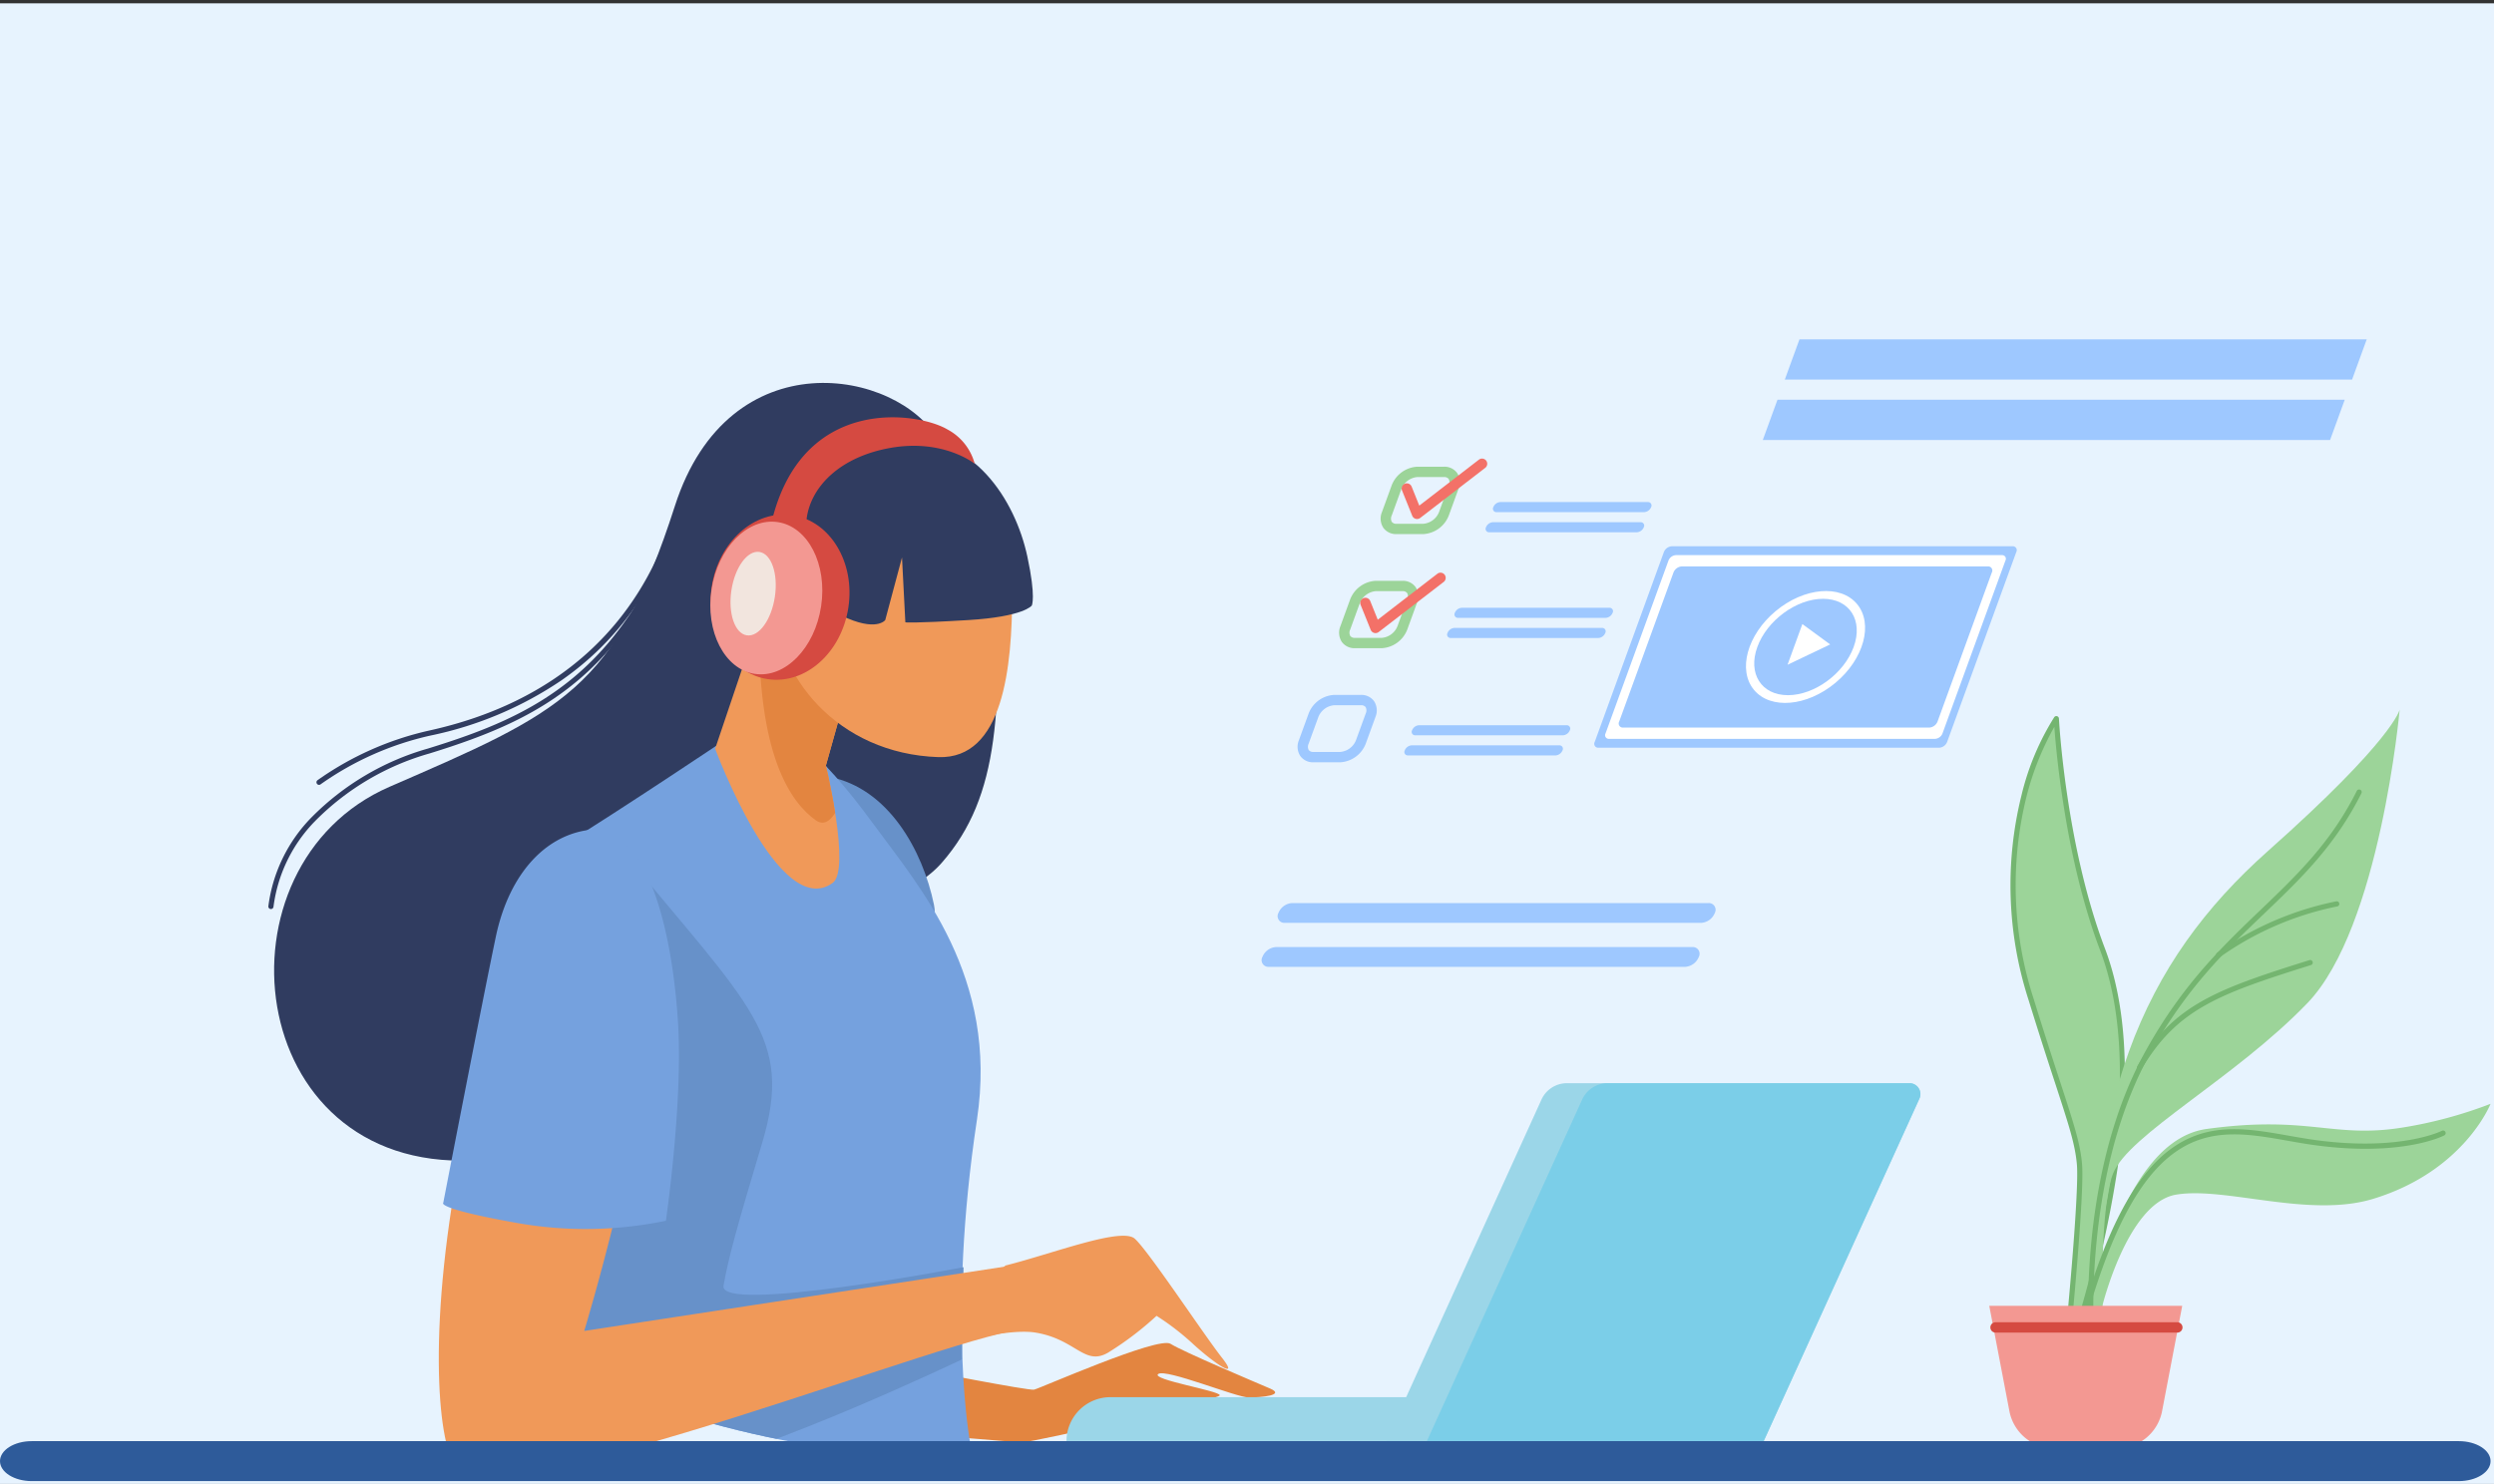 <svg xmlns="http://www.w3.org/2000/svg" xmlns:xlink="http://www.w3.org/1999/xlink" width="357" height="212.473" viewBox="0 0 357 212.473">
  <rect x="0" y="0" width="357" height="212.473" fill="#333333" stroke="none"/>
  <defs>
    <clipPath id="clip-path">
      <path id="Path_476" data-name="Path 476" d="M348.57,374.04c-90.812-5.285-163.639-101.361-115.316-157.118,37.478-43.244,87.448,19.7,134.055-12.012,71.7-48.788,187.869-57.658,203.245,3.844S535,366.352,497.039,372.118,348.57,374.04,348.57,374.04Z" transform="translate(-217.853 -165.452)" fill="none"/>
    </clipPath>
  </defs>
  <g id="Group_459" data-name="Group 459" transform="translate(-298 -291.527)">
    <rect id="Rectangle_237" data-name="Rectangle 237" width="357" height="212" transform="translate(298 292)" fill="#e7f3fe"/>
    <g id="Group_395" data-name="Group 395" transform="translate(298 291.527)">
      <path id="Path_471" data-name="Path 471" d="M448.24,366.645c.961,23.064.721,35.556-7.688,45.166s-31.952,7.207-31.952,7.207-2.322,33.954-35.235,35.4-37.638-42.282-11.852-53.494c24.546-10.672,32.353-13.774,40.841-40.2,7.755-24.142,31.953-19.54,37.718-9.449S448.24,366.645,448.24,366.645Z" transform="translate(-305.751 -288.268)" fill="#303c60"/>
      <path id="Path_472" data-name="Path 472" d="M644.513,792.331s15.536,3.043,16.336,2.883,17.778-7.688,19.54-6.567,12.012,5.445,14.254,6.406-1.281,1.281-3.043,1.281-11.852-4.164-12.973-3.363,8.809,2.4,8.809,3.043-26.587,6.726-28.188,6.726-13.934-1.121-13.934-1.121Z" transform="translate(-512.835 -596.235)" fill="#e38540"/>
      <path id="Path_473" data-name="Path 473" d="M602.737,525.923c8.368,1.642,13.293,10.5,14.9,18.255S602.737,525.923,602.737,525.923Z" transform="translate(-483.952 -414.673)" fill="#6791c9"/>
      <g id="Group_379" data-name="Group 379">
        <g id="Group_378" data-name="Group 378" clip-path="url(#clip-path)">
          <path id="Path_474" data-name="Path 474" d="M494.907,502s-16.1,10.811-24.745,16.1,3.123,62.223,6.006,83.364,52.853,1.922,52.853,1.922-3.363-17.778.961-46.367c3.1-20.478-8.248-33.314-14.735-42.2C498.876,492.376,494.907,502,494.907,502Z" transform="translate(-390.136 -396.713)" fill="#75a1de"/>
          <path id="Path_475" data-name="Path 475" d="M474.2,559.525c18.5,22.583,24.752,26.8,20.18,42.042-3.6,12.012-4.8,16.336-5.526,20.421s34.355-2.643,34.355-2.643l-.24,13.213s-27.628,13.214-41.082,15.856-21.862-.48-21.862-.48Z" transform="translate(-385.285 -437.904)" fill="#6791c9"/>
        </g>
      </g>
      <path id="Path_478" data-name="Path 478" d="M557.873,432.9l-8.328,24.665s9.129,24.745,16.817,19.22c2.625-1.887-.961-16.817-.961-16.817l5.606-20.02Z" transform="translate(-447.177 -350.36)" fill="#f09959"/>
      <path id="Path_479" data-name="Path 479" d="M442.672,556.374c-11.5,1.278-12.493,16.817-17.778,42.763s-3.7,43.072-1.2,46.366c6.006,7.928,73.514-19.7,81.922-19.46,5.8.166.961-9.609.961-9.609l-64.385,9.85s9.129-30.03,9.129-45.406S447,555.893,442.672,556.374Z" transform="translate(-358.563 -435.714)" fill="#f09959"/>
      <path id="Path_480" data-name="Path 480" d="M648.693,743.031c6.727-1.682,16.577-5.526,18.5-3.844s9.85,13.694,12.493,17.057-1.2.721-4.084-1.922a36.711,36.711,0,0,0-5.286-4.084,45.427,45.427,0,0,1-6.967,5.286c-3.363,1.922-4.565-1.922-10.33-2.883s-20.18,4.084-20.18,4.084Z" transform="translate(-504.763 -561.83)" fill="#f09959"/>
      <path id="Path_481" data-name="Path 481" d="M445.317,549.7c-7.047.32-12.492,6.246-14.414,15.375s-7.528,38.118-7.528,38.118-1.121.8,10.57,2.883a56.308,56.308,0,0,0,21.3-.32s2.4-16.5,1.762-27.868-3.2-22.1-7.367-25.786S445.317,549.7,445.317,549.7Z" transform="translate(-359.926 -430.963)" fill="#75a1de"/>
      <path id="Path_482" data-name="Path 482" d="M579.5,459.968l5.606-20.02L571.977,432.9l-2.006,5.941c-.436,19.89,4.658,26.542,8.092,28.974,1.072.759,1.995.172,2.768-1.068C580.267,463.142,579.5,459.968,579.5,459.968Z" transform="translate(-461.281 -350.36)" fill="#e38540"/>
      <path id="Path_483" data-name="Path 483" d="M611.008,399.524c0,10.715-1.279,23.853-10.571,23.544-14.415-.48-23.5-11.685-23.5-22.4s7.537-19.4,16.834-19.4S611.008,388.808,611.008,399.524Z" transform="translate(-466.116 -314.66)" fill="#f09959"/>
      <path id="Path_484" data-name="Path 484" d="M914.83,719.244H860.793l22.226-48.9A4,4,0,0,1,886.659,668H935.7a1.56,1.56,0,0,1,1.421,2.206Z" transform="translate(-662.366 -512.903)" fill="#9bd6e8"/>
      <path id="Path_485" data-name="Path 485" d="M812.185,819.947H712.5a6.289,6.289,0,0,1,6.289-6.289h93.4Z" transform="translate(-559.837 -613.606)" fill="#9bd6e8"/>
      <path id="Path_486" data-name="Path 486" d="M948.743,668H905.527a4,4,0,0,0-3.639,2.343l-22.226,48.9h48.214l22.289-49.036A1.56,1.56,0,0,0,948.743,668Z" transform="translate(-675.411 -512.903)" fill="#7bcee8"/>
      <path id="Path_487" data-name="Path 487" d="M600.268,369.112c10.21-.721,16.256,8.608,18.018,16.777,1.271,5.893.641,7.047.641,7.047s-1.121,1.6-9.129,2.082-8.969.32-8.969.32l-.48-9.289-2.4,8.969s-1.281,1.762-6.246-.64-7.207-10.41-7.207-10.41-1.121-5.286,2.723-8.809S600.268,369.112,600.268,369.112Z" transform="translate(-471.233 -306.23)" fill="#303c60"/>
      <path id="Path_488" data-name="Path 488" d="M567.152,417.48c-.979,6.481-6.152,11.073-11.555,10.257s-8.987-6.732-8.008-13.213,6.153-11.073,11.555-10.257S568.131,411,567.152,417.48Z" transform="translate(-445.713 -330.498)" fill="#d54a41"/>
      <path id="Path_489" data-name="Path 489" d="M563.162,419.586c-.907,6-5.154,10.335-9.486,9.681s-7.109-6.051-6.2-12.051,5.154-10.335,9.487-9.681S564.069,413.585,563.162,419.586Z" transform="translate(-445.625 -332.777)" fill="#f39892"/>
      <path id="Path_490" data-name="Path 490" d="M563.017,427.917c-.5,3.3-2.294,5.76-4.012,5.5s-2.706-3.143-2.208-6.44,2.294-5.76,4.012-5.5S563.516,424.62,563.017,427.917Z" transform="translate(-452.102 -342.448)" fill="#f2e5de"/>
      <path id="Path_491" data-name="Path 491" d="M576.4,373.24c4.685-17.418,20.856-14.877,24.945-12.452a7.848,7.848,0,0,1,3.924,4.925s-4.445-3.6-12.012-2.282c-7.181,1.254-11.452,5.486-12.052,10.17C580.9,375.989,576.4,373.24,576.4,373.24Z" transform="translate(-465.744 -299.308)" fill="#d54a41"/>
      <g id="Group_380" data-name="Group 380" transform="translate(38.414 70.479)">
        <path id="Path_492" data-name="Path 492" d="M342.692,453.5l-.036,0a.37.37,0,0,1-.333-.4,22.179,22.179,0,0,1,6.2-12.749,38.075,38.075,0,0,1,16.643-9.832c15.25-4.716,28.554-10.714,36.914-36.437a.37.37,0,1,1,.7.229c-3.842,11.822-9.072,20.43-15.988,26.314-6.1,5.19-12.972,7.992-21.412,10.6a37.34,37.34,0,0,0-16.322,9.631,21.44,21.44,0,0,0-6,12.313A.371.371,0,0,1,342.692,453.5Z" transform="translate(-342.322 -393.817)" fill="#303c60"/>
      </g>
      <g id="Group_381" data-name="Group 381" transform="translate(45.301 72.882)">
        <path id="Path_493" data-name="Path 493" d="M365.007,441.1a.37.37,0,0,1-.227-.663,44.465,44.465,0,0,1,16-7.116c18.089-3.986,30.233-14.862,35.12-31.455a.37.37,0,0,1,.711.209c-3.019,10.251-8.7,18.34-16.881,24.043a52.3,52.3,0,0,1-18.791,7.926,43.694,43.694,0,0,0-15.709,6.978A.37.37,0,0,1,365.007,441.1Z" transform="translate(-364.636 -401.602)" fill="#303c60"/>
      </g>
      <g id="Group_387" data-name="Group 387" transform="translate(180.617 48.587)">
        <path id="Path_494" data-name="Path 494" d="M1006.7,447.736H957.91a.56.56,0,0,1-.527-.828l9.9-27.19a1.311,1.311,0,0,1,1.13-.828H1017.2a.56.56,0,0,1,.527.828l-9.9,27.19A1.31,1.31,0,0,1,1006.7,447.736Z" transform="translate(-909.726 -389.26)" fill="#9ec8ff"/>
        <path id="Path_495" data-name="Path 495" d="M1009.588,449.311H962.9a.523.523,0,0,1-.492-.773l9.011-24.759a1.224,1.224,0,0,1,1.055-.773h46.686a.524.524,0,0,1,.492.773l-9.012,24.759A1.223,1.223,0,0,1,1009.588,449.311Z" transform="translate(-913.203 -392.106)" fill="#fff"/>
        <path id="Path_496" data-name="Path 496" d="M1013.11,451.311H969.282a.588.588,0,0,1-.553-.869L976.5,429.1a1.375,1.375,0,0,1,1.186-.869h43.829a.588.588,0,0,1,.553.869l-7.768,21.342A1.375,1.375,0,0,1,1013.11,451.311Z" transform="translate(-917.568 -395.717)" fill="#9ec8ff"/>
        <ellipse id="Ellipse_27" data-name="Ellipse 27" cx="9.597" cy="6.682" rx="9.597" ry="6.682" transform="matrix(0.768, -0.641, 0.641, 0.768, 66.179, 45.071)" fill="#fff"/>
        <path id="Path_497" data-name="Path 497" d="M1045.714,450.176c-1.386,3.808-5.6,6.9-9.405,6.9s-5.772-3.087-4.386-6.9,5.6-6.9,9.406-6.9S1047.1,446.368,1045.714,450.176Z" transform="translate(-960.99 -406.123)" fill="#9ec8ff"/>
        <path id="Path_498" data-name="Path 498" d="M1053.043,457.909l-3.05,1.455-3.051,1.455,1.059-2.911,1.06-2.911,1.991,1.455Z" transform="translate(-971.682 -414.224)" fill="#fff"/>
        <g id="Group_382" data-name="Group 382" transform="translate(17.02 18.238)">
          <path id="Path_499" data-name="Path 499" d="M864.329,391.629h-3.844a2.23,2.23,0,0,1-1.874-.9,2.433,2.433,0,0,1-.2-2.254l1.4-3.844a4.16,4.16,0,0,1,3.645-2.65H867.3a2.23,2.23,0,0,1,1.874.9,2.434,2.434,0,0,1,.2,2.254l-1.4,3.844A4.16,4.16,0,0,1,864.329,391.629Zm-.871-8.168a2.71,2.71,0,0,0-2.253,1.675l-1.4,3.844a1,1,0,0,0,.019.9.784.784,0,0,0,.66.271h3.844a2.67,2.67,0,0,0,2.253-1.675l1.4-3.844a1,1,0,0,0-.019-.9.783.783,0,0,0-.66-.27Z" transform="translate(-858.231 -381.979)" fill="#9cd499"/>
        </g>
        <g id="Group_383" data-name="Group 383" transform="translate(11.074 34.575)">
          <path id="Path_500" data-name="Path 500" d="M845.063,444.562h-3.844a2.231,2.231,0,0,1-1.874-.9,2.433,2.433,0,0,1-.2-2.254l1.4-3.844a4.16,4.16,0,0,1,3.645-2.65h3.844a2.231,2.231,0,0,1,1.874.9,2.433,2.433,0,0,1,.2,2.254l-1.4,3.844A4.159,4.159,0,0,1,845.063,444.562Zm-.871-8.168a2.71,2.71,0,0,0-2.253,1.675l-1.4,3.844a1,1,0,0,0,.019.9.783.783,0,0,0,.66.27h3.844a2.669,2.669,0,0,0,2.253-1.675l1.4-3.844a1,1,0,0,0-.019-.9.784.784,0,0,0-.66-.27Z" transform="translate(-838.965 -434.912)" fill="#9cd499"/>
        </g>
        <g id="Group_384" data-name="Group 384" transform="translate(5.128 50.911)">
          <path id="Path_501" data-name="Path 501" d="M825.8,497.495h-3.844a2.231,2.231,0,0,1-1.874-.9,2.433,2.433,0,0,1-.2-2.254l1.4-3.844a4.16,4.16,0,0,1,3.645-2.65h3.844a2.232,2.232,0,0,1,1.874.9,2.435,2.435,0,0,1,.2,2.254l-1.4,3.844A4.16,4.16,0,0,1,825.8,497.495Zm-.871-8.168A2.67,2.67,0,0,0,822.673,491l-1.4,3.844a1,1,0,0,0,.019.9.783.783,0,0,0,.66.27H825.8a2.669,2.669,0,0,0,2.253-1.675l1.4-3.844a1,1,0,0,0-.019-.9.782.782,0,0,0-.66-.27Z" transform="translate(-819.699 -487.845)" fill="#9ec8ff"/>
        </g>
        <path id="Path_502" data-name="Path 502" d="M931.971,399.832H910.83a.489.489,0,0,1-.458-.721,1.144,1.144,0,0,1,.983-.721H932.5a.489.489,0,0,1,.458.721A1.144,1.144,0,0,1,931.971,399.832Z" transform="translate(-877.228 -375.087)" fill="#9ec8ff"/>
        <path id="Path_503" data-name="Path 503" d="M928.571,409.173H907.43a.489.489,0,0,1-.458-.721,1.144,1.144,0,0,1,.983-.721H929.1a.489.489,0,0,1,.458.721A1.144,1.144,0,0,1,928.571,409.173Z" transform="translate(-874.878 -381.546)" fill="#9ec8ff"/>
        <path id="Path_504" data-name="Path 504" d="M914.122,448.873H892.98a.489.489,0,0,1-.458-.721,1.144,1.144,0,0,1,.983-.721h21.141a.489.489,0,0,1,.459.721A1.144,1.144,0,0,1,914.122,448.873Z" transform="translate(-864.887 -408.993)" fill="#9ec8ff"/>
        <path id="Path_505" data-name="Path 505" d="M910.722,458.214H889.581a.488.488,0,0,1-.458-.721,1.143,1.143,0,0,1,.983-.721h21.141a.488.488,0,0,1,.458.721A1.143,1.143,0,0,1,910.722,458.214Z" transform="translate(-862.537 -415.451)" fill="#9ec8ff"/>
        <path id="Path_506" data-name="Path 506" d="M894.289,503.363H873.148a.489.489,0,0,1-.459-.721,1.144,1.144,0,0,1,.983-.721h21.141a.489.489,0,0,1,.459.721A1.144,1.144,0,0,1,894.289,503.363Z" transform="translate(-851.175 -446.666)" fill="#9ec8ff"/>
        <path id="Path_507" data-name="Path 507" d="M890.889,512.7H869.748a.489.489,0,0,1-.458-.721,1.145,1.145,0,0,1,.983-.721h21.141a.489.489,0,0,1,.458.721A1.144,1.144,0,0,1,890.889,512.7Z" transform="translate(-848.825 -453.124)" fill="#9ec8ff"/>
        <g id="Group_385" data-name="Group 385" transform="translate(20.031 17.037)">
          <path id="Path_508" data-name="Path 508" d="M870.18,386.776a.75.75,0,0,1-.195-.026.742.742,0,0,1-.493-.438l-1.451-3.6a.741.741,0,1,1,1.374-.553l1.086,2.7,8.576-6.61a.741.741,0,0,1,.9,1.173l-9.35,7.207A.741.741,0,0,1,870.18,386.776Z" transform="translate(-867.988 -378.087)" fill="#f37168"/>
        </g>
        <g id="Group_386" data-name="Group 386" transform="translate(14.085 33.374)">
          <path id="Path_509" data-name="Path 509" d="M850.914,439.709a.75.75,0,0,1-.195-.026.74.74,0,0,1-.492-.438l-1.451-3.6a.741.741,0,0,1,1.374-.553l1.086,2.7,8.576-6.611a.741.741,0,0,1,.9,1.173l-9.35,7.207A.741.741,0,0,1,850.914,439.709Z" transform="translate(-848.722 -431.02)" fill="#f37168"/>
        </g>
        <path id="Path_510" data-name="Path 510" d="M1126.86,328.649h-81.2l2.1-5.766h81.2Z" transform="translate(-970.794 -322.883)" fill="#9ec8ff"/>
        <path id="Path_511" data-name="Path 511" d="M1116.66,356.672h-81.2l2.1-5.766h81.2Z" transform="translate(-963.742 -342.258)" fill="#9ec8ff"/>
        <path id="Path_512" data-name="Path 512" d="M871.13,587.268H811.5a.961.961,0,0,1-.9-1.417,2.249,2.249,0,0,1,1.932-1.417h59.63a.961.961,0,0,1,.9,1.417A2.249,2.249,0,0,1,871.13,587.268Z" transform="translate(-808.218 -503.714)" fill="#9ec8ff"/>
        <path id="Path_513" data-name="Path 513" d="M863.705,607.668h-59.63a.961.961,0,0,1-.9-1.417,2.25,2.25,0,0,1,1.932-1.417h59.63a.961.961,0,0,1,.9,1.417A2.249,2.249,0,0,1,863.705,607.668Z" transform="translate(-803.084 -517.818)" fill="#9ec8ff"/>
      </g>
      <g id="Group_394" data-name="Group 394" transform="translate(284.749 101.6)">
        <path id="Path_514" data-name="Path 514" d="M1160.419,587.644c0-1,12.051-34.305,3.9-55.745-5.7-15.012-6.605-33.027-6.605-33.027s-11.109,15.913-3.6,40.233c4.62,14.969,6.505,19.116,6.905,23.519s-1.8,26.422-1.8,26.422Z" transform="translate(-1148.109 -497.571)" fill="#9cd499"/>
        <g id="Group_388" data-name="Group 388" transform="translate(3.044 0.931)">
          <path id="Path_515" data-name="Path 515" d="M1158.419,588.586a.37.37,0,0,1-.368-.407c.022-.22,2.193-22.033,1.8-26.351-.261-2.873-1.149-5.589-3.093-11.539-1-3.048-2.235-6.841-3.8-11.9a53.439,53.439,0,0,1-1.018-29.44,37.291,37.291,0,0,1,4.671-11.115.37.37,0,0,1,.673.194c.009.18.964,18.131,6.582,32.914,3.047,8.018,3.658,18.59,1.818,31.424a156.671,156.671,0,0,1-5.208,22.746c-.255.852-.475,1.588-.49,1.724a.327.327,0,0,1-.089.224l-1.2,1.4A.37.37,0,0,1,1158.419,588.586Zm-1.795-89.367a40.609,40.609,0,0,0-3.974,9.948,52.71,52.71,0,0,0,1.018,29c1.561,5.057,2.8,8.847,3.794,11.893,1.962,6.005,2.858,8.746,3.127,11.7.35,3.853-1.234,20.665-1.687,25.322l.366-.427c.043-.22.172-.659.5-1.76,6.959-23.264,8.105-41.33,3.407-53.695C1158.344,518.483,1156.938,503.452,1156.625,499.219Z" transform="translate(-1150.354 -497.672)" fill="#74b570"/>
        </g>
        <path id="Path_516" data-name="Path 516" d="M1188.293,588.133c-1.8-37.03,7.006-57.247,25.021-73.26s18.815-20.217,18.815-20.217-2.8,31.226-13.211,42.034-25.621,18.816-27.823,24.42-1.4,24.42-1.4,24.42l-1.4,3.4Z" transform="translate(-1173.381 -494.656)" fill="#9cd499"/>
        <path id="Path_517" data-name="Path 517" d="M1181.659,717.785c-.2-.6,3.8-34.628,18.415-36.63s18.015,1.4,28.023-.2a62.5,62.5,0,0,0,12.61-3.4s-3.791,9.648-16.814,13.611c-9.207,2.8-21.217-1.8-28.223-.6s-10.609,16.213-10.609,16.213l-1.2,7.806Z" transform="translate(-1168.949 -621.106)" fill="#9cd499"/>
        <g id="Group_389" data-name="Group 389" transform="translate(14.155 11.44)">
          <path id="Path_518" data-name="Path 518" d="M1186.911,611.928a.37.37,0,0,1-.368-.336c-.022-.239-2.1-24.145,8.051-42.448,5.241-9.455,10.964-14.934,16.5-20.232,5.156-4.936,10.026-9.6,13.719-16.984a.37.37,0,0,1,.663.331c-3.75,7.5-8.665,12.206-13.869,17.188-5.5,5.261-11.177,10.7-16.364,20.057-10.033,18.1-7.983,41.784-7.962,42.021a.37.37,0,0,1-.334.4Z" transform="translate(-1186.355 -531.722)" fill="#74b570"/>
        </g>
        <g id="Group_390" data-name="Group 390" transform="translate(13.341 60.086)">
          <path id="Path_519" data-name="Path 519" d="M1184.088,716.1a.363.363,0,0,1-.1-.015.37.37,0,0,1-.252-.459c3.832-13.207,8.229-20.912,13.839-24.249,5.015-2.984,10.2-2.068,15.686-1.1,1.343.237,2.732.483,4.107.663,11.925,1.564,17.74-1.334,17.8-1.364a.37.37,0,0,1,.34.658c-.241.125-6.047,3.038-18.233,1.439-1.391-.182-2.788-.429-4.139-.668-5.347-.945-10.4-1.838-15.178,1.005-5.438,3.235-9.73,10.8-13.506,23.818A.371.371,0,0,1,1184.088,716.1Z" transform="translate(-1183.717 -689.347)" fill="#74b570"/>
        </g>
        <g id="Group_391" data-name="Group 391" transform="translate(32.456 27.452)">
          <path id="Path_520" data-name="Path 520" d="M1246.026,591.654a.37.37,0,0,1-.226-.663,44.865,44.865,0,0,1,17.07-7.377.37.37,0,0,1,.14.727,44.03,44.03,0,0,0-16.758,7.236A.369.369,0,0,1,1246.026,591.654Z" transform="translate(-1245.656 -583.607)" fill="#74b570"/>
        </g>
        <g id="Group_392" data-name="Group 392" transform="translate(21.147 35.859)">
          <path id="Path_521" data-name="Path 521" d="M1209.382,626.6a.37.37,0,0,1-.318-.559c5.212-8.79,11.317-11,24.628-15.177a.37.37,0,1,1,.221.707c-13.123,4.113-19.138,6.292-24.212,14.848A.37.37,0,0,1,1209.382,626.6Z" transform="translate(-1209.012 -610.846)" fill="#74b570"/>
        </g>
        <path id="Path_522" data-name="Path 522" d="M1158.772,791.687h-8.939a6.577,6.577,0,0,1-6.46-5.342l-2.882-15.075h27.623l-2.882,15.075A6.577,6.577,0,0,1,1158.772,791.687Z" transform="translate(-1140.491 -685.9)" fill="#f39892"/>
        <g id="Group_393" data-name="Group 393" transform="translate(0.16 87.732)">
          <path id="Path_523" data-name="Path 523" d="M1167.771,780.4H1141.75a.741.741,0,1,1,0-1.482h26.021a.741.741,0,0,1,0,1.482Z" transform="translate(-1141.009 -778.923)" fill="#d54a41"/>
        </g>
      </g>
      <path id="Path_477" data-name="Path 477" d="M890.037,839.786H542.612c-2.508,0-4.541-1.281-4.541-2.861s2.034-2.861,4.541-2.861H890.037c2.508,0,4.541,1.281,4.541,2.861S892.545,839.786,890.037,839.786Z" transform="translate(-538.071 -627.714)" fill="#2e5b9a"/>
    </g>
  </g>
</svg>
